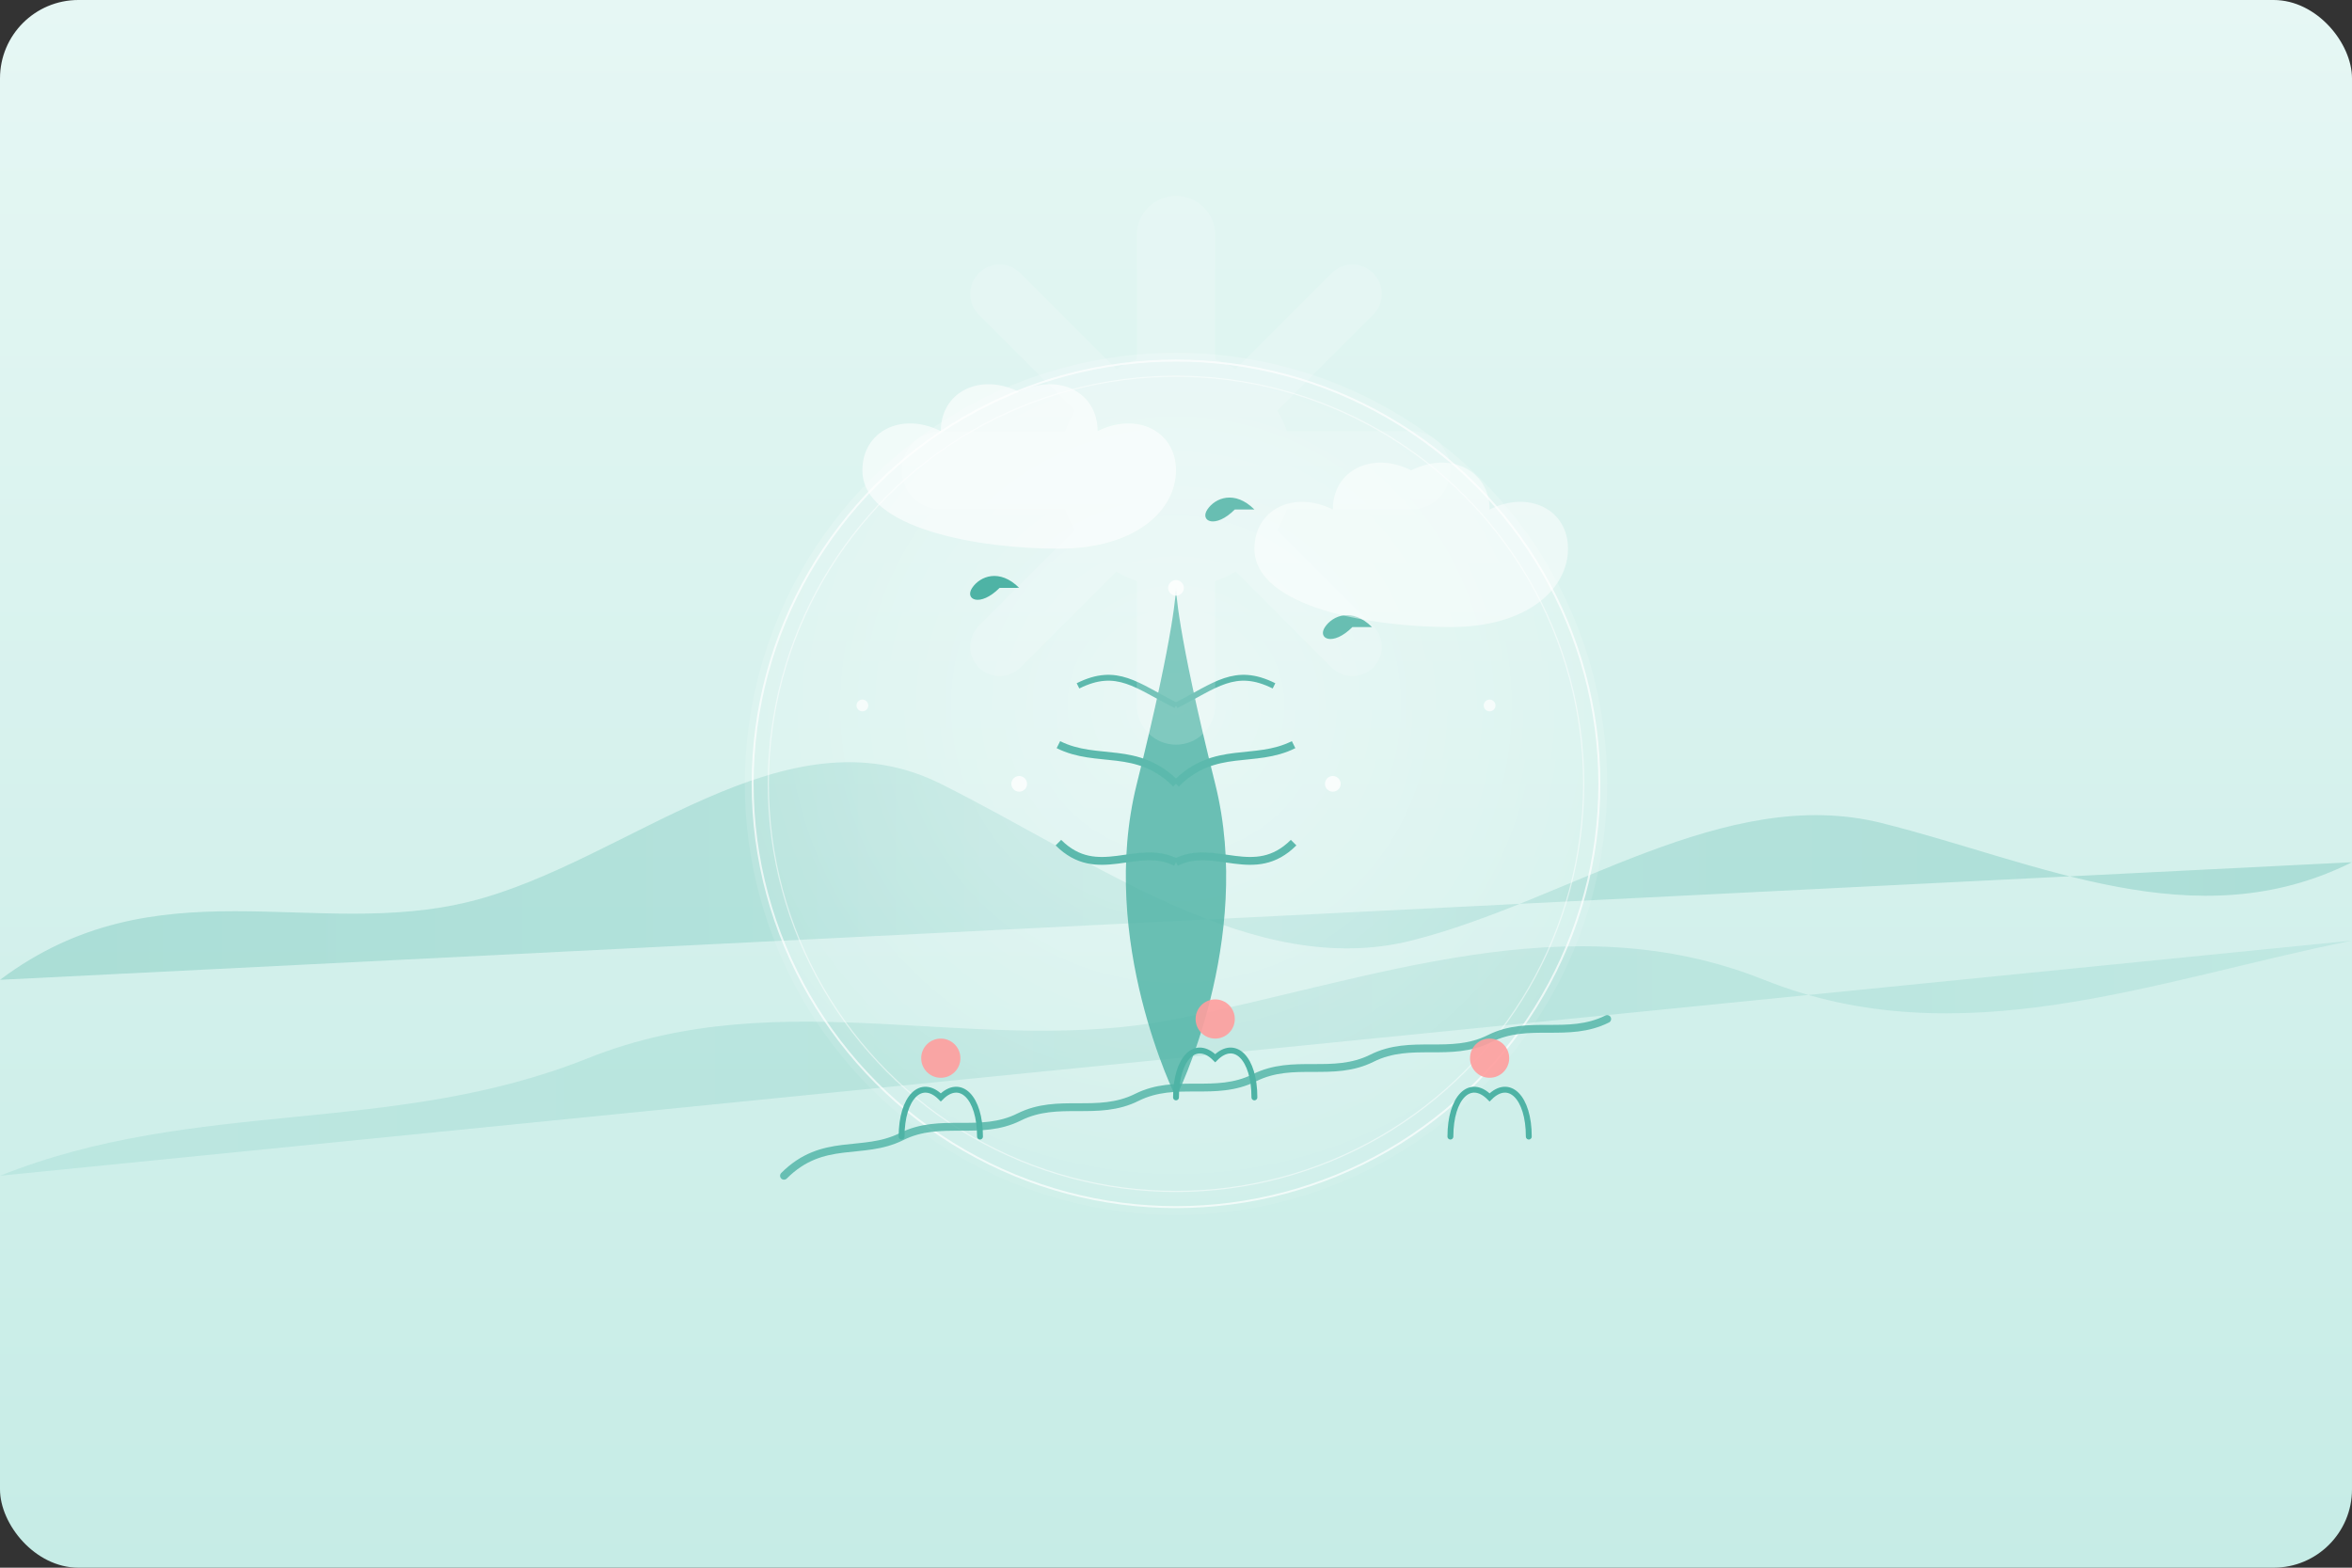 <?xml version="1.0" encoding="UTF-8"?>
<svg width="600" height="400" viewBox="0 0 600 400" fill="none" xmlns="http://www.w3.org/2000/svg">
  <rect x="0" y="0" width="600" height="400" fill="#333333" stroke="none"/>
  <!-- Background with soft gradient -->
  <rect width="600" height="400" rx="20" fill="url(#paint0_linear)" />
  
  <!-- Abstract mountain/landscape elements -->
  <path d="M0 250C40 220 80 240 120 230C160 220 200 180 240 200C280 220 320 250 360 240C400 230 440 200 480 210C520 220 560 240 600 220" 
        fill="url(#landscapeGradient)" opacity="0.3" />
  
  <path d="M0 300C50 280 100 290 150 270C200 250 250 270 300 260C350 250 400 230 450 250C500 270 550 250 600 240" 
        fill="url(#landscapeGradient2)" opacity="0.2" />
  
  <!-- Central terrarium/glass container -->
  <circle cx="300" cy="200" r="110" fill="url(#terraGradient)" opacity="0.6" />
  <ellipse cx="300" cy="200" rx="108" ry="108" stroke="white" stroke-width="0.5" opacity="0.7" />
  <ellipse cx="300" cy="200" rx="104" ry="104" stroke="white" stroke-width="0.3" opacity="0.5" />
  
  <!-- Tree silhouettes inside terrarium -->
  <g opacity="0.9">
    <!-- Central tree -->
    <path d="M300 280C300 280 280 240 290 200C300 160 300 150 300 150C300 150 300 160 310 200C320 240 300 280 300 280Z" 
          fill="#4EB3A5" opacity="0.9" />
    <!-- Tree branches -->
    <path d="M300 200C310 190 320 195 330 190" stroke="#4EB3A5" stroke-width="2" />
    <path d="M300 180C310 175 315 170 325 175" stroke="#4EB3A5" stroke-width="1.5" />
    <path d="M300 220C310 215 320 225 330 215" stroke="#4EB3A5" stroke-width="2" />
    
    <path d="M300 200C290 190 280 195 270 190" stroke="#4EB3A5" stroke-width="2" />
    <path d="M300 180C290 175 285 170 275 175" stroke="#4EB3A5" stroke-width="1.5" />
    <path d="M300 220C290 215 280 225 270 215" stroke="#4EB3A5" stroke-width="2" />
  </g>
  
  <!-- Birds -->
  <path d="M260 150C255 145 250 147 248 150C246 153 250 155 255 150" fill="#4EB3A5" />
  <path d="M350 160C345 155 340 157 338 160C336 163 340 165 345 160" fill="#4EB3A5" />
  <path d="M320 130C315 125 310 127 308 130C306 133 310 135 315 130" fill="#4EB3A5" />
  
  <!-- Clouds -->
  <path d="M220 120C220 110 230 105 240 110C240 100 250 95 260 100C270 95 280 100 280 110C290 105 300 110 300 120C300 130 290 140 270 140C250 140 220 135 220 120Z" 
        fill="white" opacity="0.6" />
  
  <path d="M320 140C320 130 330 125 340 130C340 120 350 115 360 120C370 115 380 120 380 130C390 125 400 130 400 140C400 150 390 160 370 160C350 160 320 155 320 140Z" 
        fill="white" opacity="0.5" />
  
  <!-- Terrain/ground -->
  <path d="M200 300C210 290 220 295 230 290C240 285 250 290 260 285C270 280 280 285 290 280C300 275 310 280 320 275C330 270 340 275 350 270C360 265 370 270 380 265C390 260 400 265 410 260" 
        stroke="#4EB3A5" stroke-width="2" stroke-linecap="round" opacity="0.8" />
  
  <!-- Small plants/flowers at bottom -->
  <!-- Plant 1 -->
  <path d="M230 290C230 280 235 275 240 280C245 275 250 280 250 290" stroke="#4EB3A5" stroke-width="1.5" stroke-linecap="round" />
  <circle cx="240" cy="270" r="5" fill="#FF9E9E" opacity="0.9" />
  
  <!-- Plant 2 -->
  <path d="M300 280C300 270 305 265 310 270C315 265 320 270 320 280" stroke="#4EB3A5" stroke-width="1.5" stroke-linecap="round" />
  <circle cx="310" cy="260" r="5" fill="#FF9E9E" opacity="0.9" />
  
  <!-- Plant 3 -->
  <path d="M370 290C370 280 375 275 380 280C385 275 390 280 390 290" stroke="#4EB3A5" stroke-width="1.5" stroke-linecap="round" />
  <circle cx="380" cy="270" r="5" fill="#FF9E9E" opacity="0.9" />
  
  <!-- Sun rays -->
  <g opacity="0.15">
    <circle cx="300" cy="120" r="30" fill="white" />
    <path d="M300 60L300 180" stroke="white" stroke-width="20" stroke-linecap="round" />
    <path d="M240 120L360 120" stroke="white" stroke-width="20" stroke-linecap="round" />
    <path d="M255 75L345 165" stroke="white" stroke-width="15" stroke-linecap="round" />
    <path d="M255 165L345 75" stroke="white" stroke-width="15" stroke-linecap="round" />
  </g>
  
  <!-- Small decorative elements -->
  <circle cx="260" cy="200" r="2" fill="white" opacity="0.8" />
  <circle cx="220" cy="180" r="1.5" fill="white" opacity="0.7" />
  <circle cx="340" cy="200" r="2" fill="white" opacity="0.8" />
  <circle cx="380" cy="180" r="1.5" fill="white" opacity="0.7" />
  <circle cx="300" cy="150" r="2" fill="white" opacity="0.8" />
  
  <!-- Gradient definitions -->
  <defs>
    <linearGradient id="paint0_linear" x1="300" y1="0" x2="300" y2="400" gradientUnits="userSpaceOnUse">
      <stop offset="0" stop-color="#E6F7F4" />
      <stop offset="1" stop-color="#C6ECE6" />
    </linearGradient>
    
    <linearGradient id="landscapeGradient" x1="0" y1="220" x2="600" y2="220" gradientUnits="userSpaceOnUse">
      <stop offset="0" stop-color="#4EB3A5" />
      <stop offset="0.5" stop-color="#73C8BD" />
      <stop offset="1" stop-color="#4EB3A5" />
    </linearGradient>
    
    <linearGradient id="landscapeGradient2" x1="0" y1="270" x2="600" y2="270" gradientUnits="userSpaceOnUse">
      <stop offset="0" stop-color="#73C8BD" />
      <stop offset="0.5" stop-color="#4EB3A5" />
      <stop offset="1" stop-color="#73C8BD" />
    </linearGradient>
    
    <radialGradient id="terraGradient" cx="300" cy="180" r="130" gradientUnits="userSpaceOnUse">
      <stop offset="0" stop-color="white" stop-opacity="0.7" />
      <stop offset="0.7" stop-color="white" stop-opacity="0.3" />
      <stop offset="1" stop-color="white" stop-opacity="0.1" />
    </radialGradient>
  </defs>
</svg>